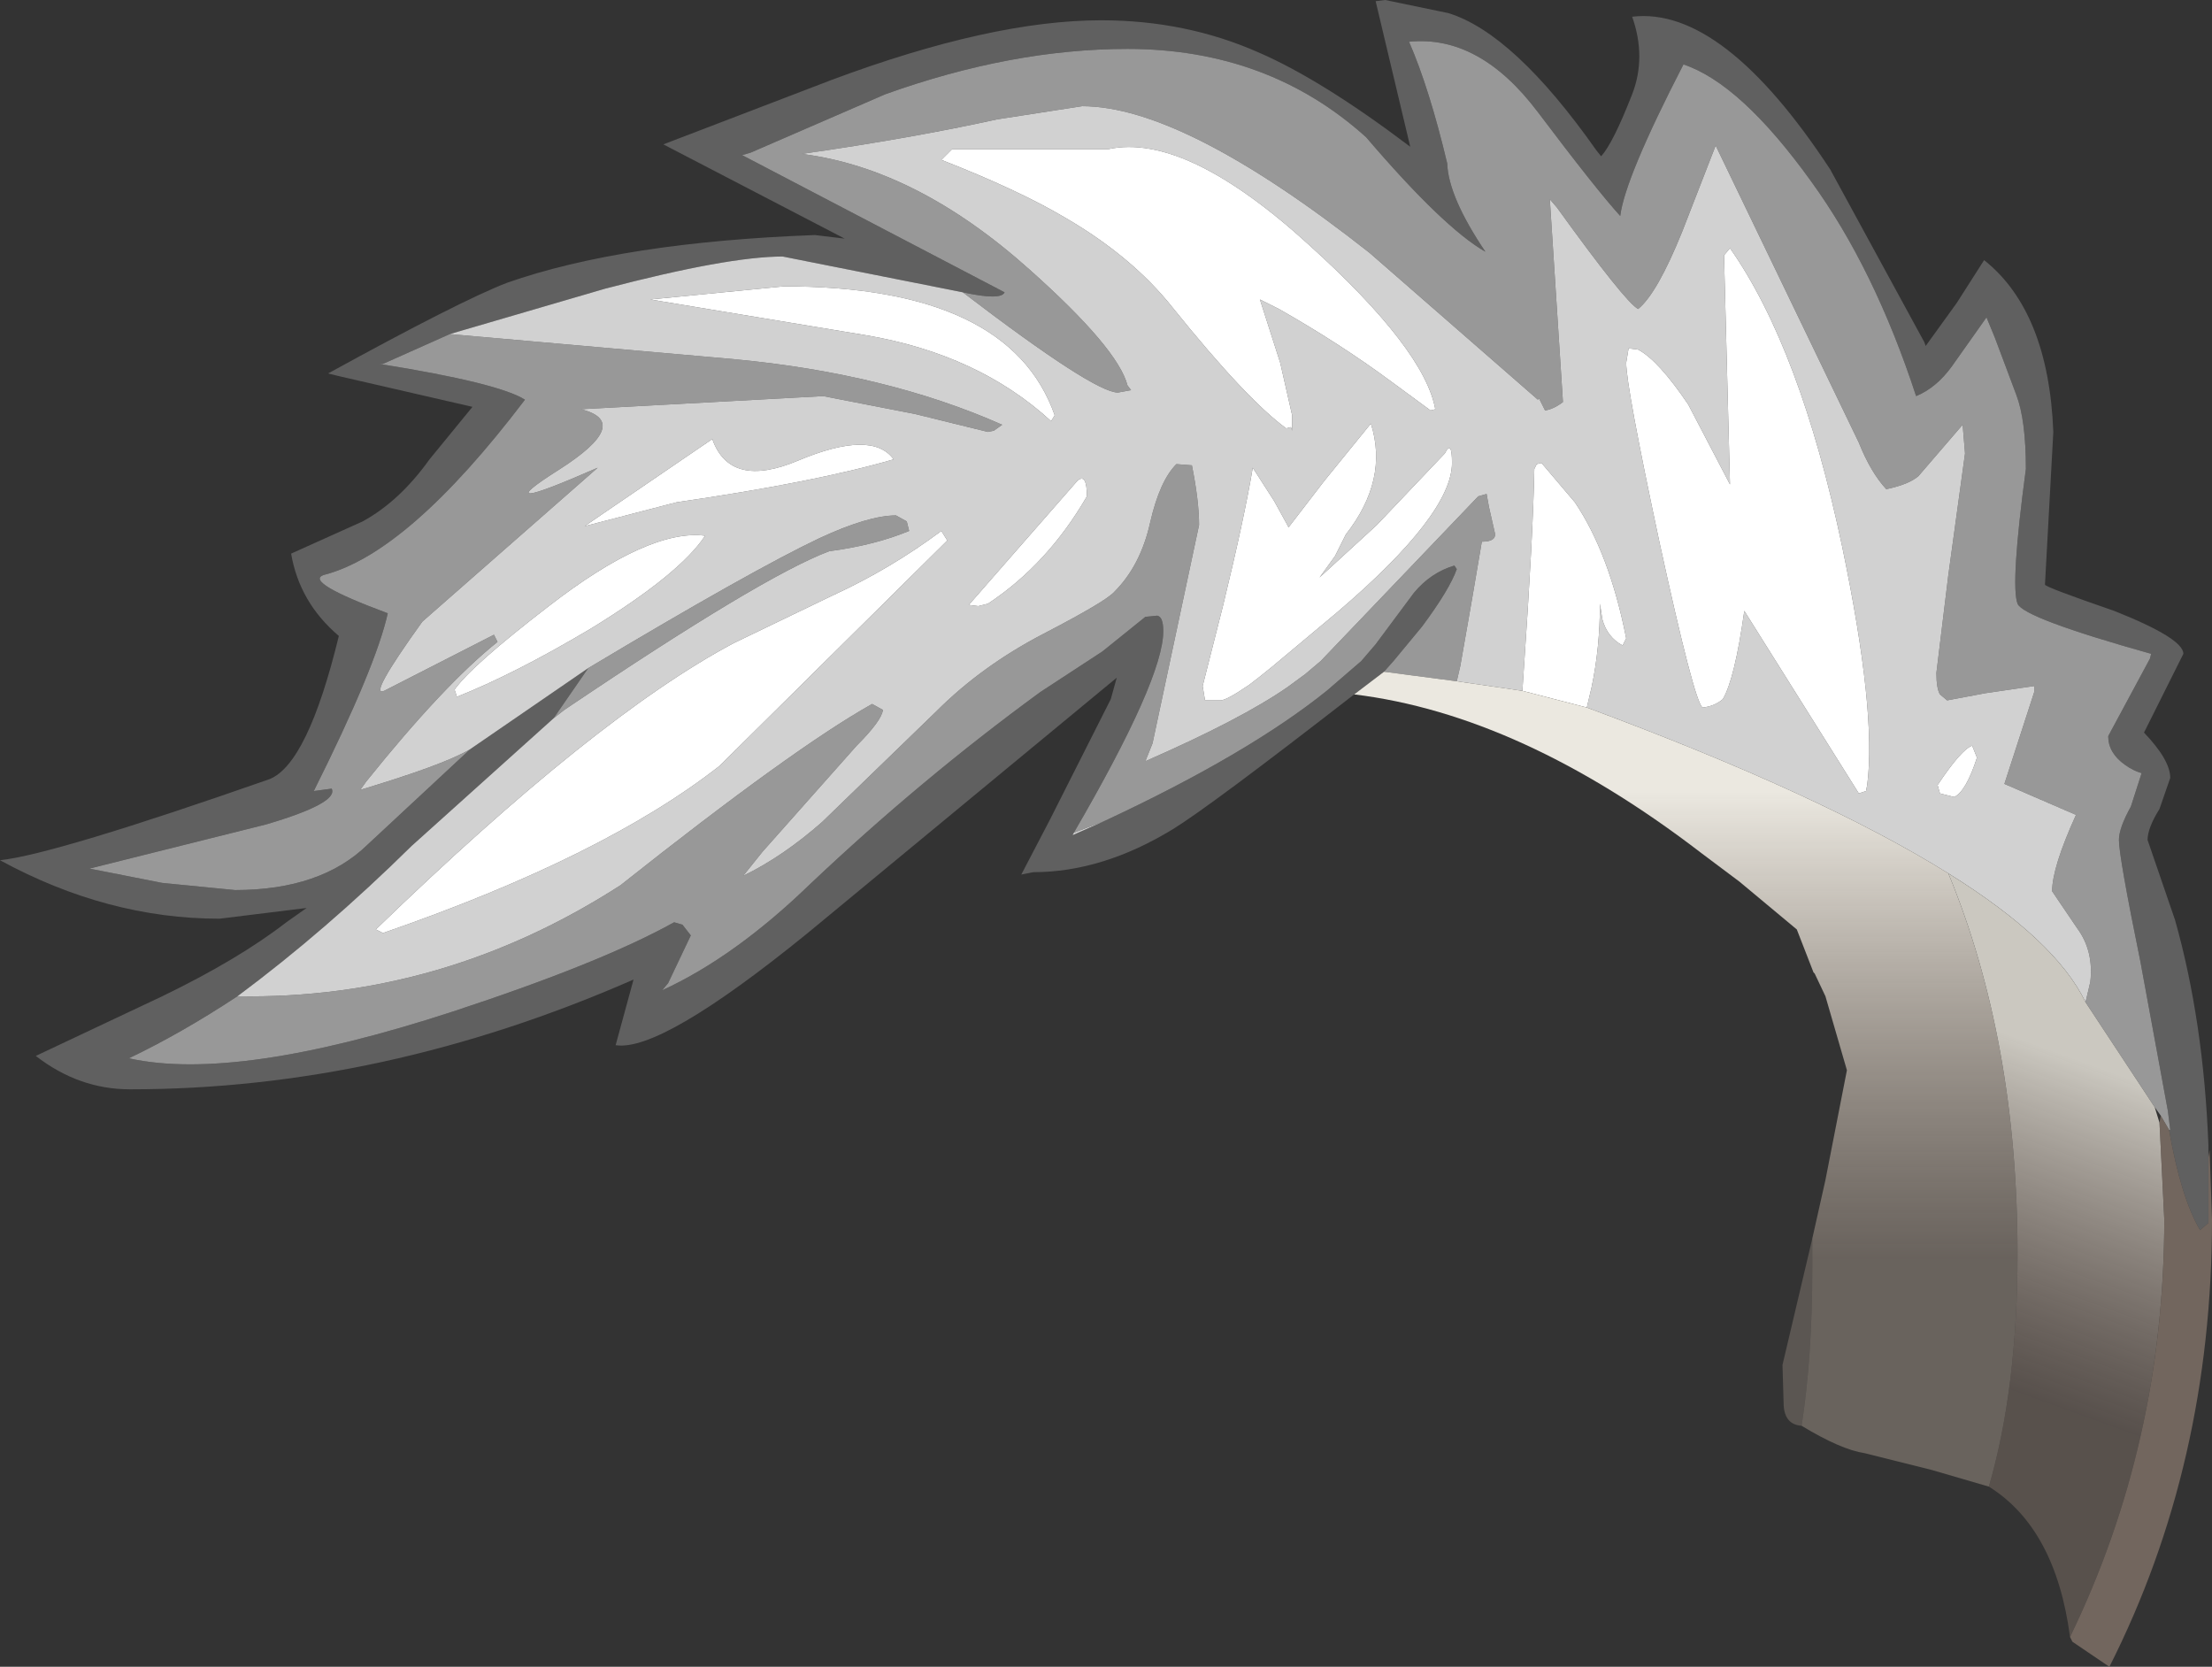 <?xml version="1.0" encoding="UTF-8" standalone="no"?>
<svg xmlns:ffdec="https://www.free-decompiler.com/flash" xmlns:xlink="http://www.w3.org/1999/xlink" ffdec:objectType="shape" height="69.85px" width="92.7px" xmlns="http://www.w3.org/2000/svg">
  <rect width="100%" height="100%" fill="#333333" stroke="none"/>
  <g transform="matrix(1.0, 0.0, 0.0, 1.0, 66.0, 55.75)">
    <path d="M-9.25 -26.65 Q-15.3 -21.95 -16.85 -21.0 -19.8 -19.2 -22.7 -19.2 L-23.2 -19.1 -22.0 -21.4 -19.45 -26.45 -19.2 -27.35 -32.15 -16.65 Q-38.3 -11.65 -40.2 -11.95 L-39.45 -14.7 Q-49.95 -10.1 -60.55 -10.1 -62.7 -10.1 -64.5 -11.5 L-59.2 -14.0 Q-56.0 -15.55 -54.0 -17.1 L-53.15 -17.7 -56.8 -17.25 Q-61.5 -17.25 -66.0 -19.7 -63.7 -19.95 -54.7 -23.1 -53.1 -23.75 -51.8 -29.1 -53.45 -30.5 -53.8 -32.55 L-50.8 -33.9 Q-49.25 -34.75 -48.0 -36.5 L-46.2 -38.7 -51.85 -40.0 -52.25 -40.1 Q-46.7 -43.15 -44.75 -43.9 -39.9 -45.6 -31.85 -45.9 L-30.6 -45.75 -38.2 -49.7 -31.15 -52.4 Q-24.45 -54.9 -19.85 -54.9 -16.3 -54.9 -13.25 -53.55 -10.6 -52.4 -6.9 -49.6 L-8.35 -55.7 -7.95 -55.75 -5.3 -55.2 Q-2.55 -54.35 0.9 -49.45 L1.1 -49.2 Q1.6 -49.75 2.4 -51.8 3.0 -53.35 2.4 -55.05 6.2 -55.5 10.7 -48.65 L14.65 -41.4 14.7 -41.25 16.0 -43.05 17.15 -44.85 Q19.85 -42.7 20.05 -37.65 L19.7 -31.25 Q19.7 -31.15 22.6 -30.15 25.5 -29.0 25.5 -28.35 L23.85 -25.05 Q24.95 -23.9 24.95 -23.15 L24.5 -21.85 Q24.0 -21.05 24.0 -20.55 L25.15 -17.2 Q26.35 -12.95 26.55 -7.75 L26.55 -7.25 26.55 -4.5 26.2 -4.2 Q25.4 -5.55 24.9 -8.4 L24.95 -8.4 24.85 -9.2 23.7 -15.45 Q22.8 -19.85 22.8 -20.55 22.8 -21.05 23.3 -21.95 L23.75 -23.35 Q23.4 -23.45 23.05 -23.7 22.35 -24.2 22.35 -24.9 L24.1 -28.15 24.15 -28.35 Q18.8 -29.85 18.55 -30.45 18.25 -31.25 18.9 -36.1 18.9 -38.15 18.5 -39.2 L17.6 -41.6 17.25 -42.45 15.8 -40.4 Q15.15 -39.5 14.3 -39.15 12.55 -44.5 9.9 -48.15 6.95 -52.25 4.55 -53.05 2.1 -48.3 1.9 -46.7 0.9 -47.8 -1.55 -51.05 -4.0 -54.3 -6.95 -54.0 -6.1 -52.05 -5.35 -48.9 -5.3 -47.5 -3.75 -45.2 -5.5 -46.2 -8.75 -50.0 -12.85 -53.7 -18.75 -53.7 -23.6 -53.7 -28.9 -51.8 L-34.55 -49.35 -34.9 -49.25 -23.9 -43.5 Q-24.05 -43.15 -25.65 -43.5 L-33.2 -45.0 Q-35.5 -45.0 -40.65 -43.65 L-47.15 -41.75 -49.95 -40.5 -50.1 -40.5 Q-45.1 -39.7 -44.0 -39.0 -48.9 -32.55 -52.45 -31.65 -53.25 -31.35 -49.75 -30.05 -50.25 -27.8 -52.85 -22.6 L-52.1 -22.7 Q-51.8 -22.1 -54.85 -21.2 L-62.25 -19.35 -59.2 -18.75 -56.15 -18.45 Q-52.55 -18.45 -50.6 -20.35 L-46.3 -24.35 -41.35 -27.75 -42.8 -25.65 -48.75 -20.3 Q-52.35 -16.75 -56.05 -14.0 -58.4 -12.45 -60.6 -11.4 -56.1 -10.4 -47.05 -13.35 -40.8 -15.4 -37.75 -17.1 L-37.4 -17.0 -37.05 -16.55 -38.0 -14.55 -38.25 -14.25 Q-35.2 -15.65 -32.05 -18.7 -27.4 -23.1 -22.4 -26.75 L-19.8 -28.45 -18.0 -29.9 -17.5 -29.95 Q-17.25 -29.9 -17.25 -29.3 -17.25 -27.3 -21.0 -20.85 L-21.05 -20.75 -19.7 -21.35 Q-13.7 -24.15 -10.4 -26.8 L-8.95 -28.05 -8.35 -28.75 -6.75 -30.9 Q-6.05 -31.75 -5.05 -32.05 L-4.95 -31.9 Q-5.25 -31.05 -6.4 -29.5 L-7.6 -28.05 -8.0 -27.6 -9.25 -26.65" fill="#606060" fill-rule="evenodd" stroke="none"/>
    <path d="M-8.0 -27.6 L-7.6 -28.05 -6.4 -29.5 Q-5.25 -31.05 -4.95 -31.9 L-5.05 -32.05 Q-6.05 -31.75 -6.75 -30.9 L-8.35 -28.75 -8.95 -28.05 -10.4 -26.8 Q-13.7 -24.15 -19.7 -21.35 L-21.0 -20.85 Q-17.25 -27.3 -17.25 -29.3 -17.25 -29.9 -17.5 -29.95 L-18.0 -29.9 -19.8 -28.45 -22.4 -26.75 Q-27.4 -23.1 -32.05 -18.7 -35.2 -15.65 -38.25 -14.25 L-38.0 -14.55 -37.05 -16.55 -37.4 -17.0 -37.75 -17.1 Q-40.8 -15.4 -47.05 -13.35 -56.1 -10.4 -60.6 -11.4 -58.4 -12.45 -56.05 -14.0 -47.45 -13.85 -40.0 -18.65 -32.75 -24.4 -29.45 -26.25 L-29.0 -26.0 Q-29.05 -25.55 -30.1 -24.5 L-34.05 -20.05 -34.85 -19.05 Q-33.2 -19.85 -31.55 -21.3 L-26.75 -25.95 Q-24.85 -27.85 -22.25 -29.2 -19.65 -30.55 -19.3 -30.95 -18.2 -32.05 -17.8 -33.85 -17.4 -35.6 -16.7 -36.3 L-16.05 -36.25 Q-15.75 -34.75 -15.75 -33.75 L-17.7 -24.6 -18.0 -23.85 Q-14.0 -25.6 -12.05 -26.95 L-11.3 -27.5 -10.65 -28.05 -4.05 -34.95 -3.7 -35.05 -3.6 -34.5 -3.35 -33.4 Q-3.3 -33.05 -3.9 -33.05 L-4.3 -30.7 -4.8 -27.85 -4.95 -27.2 -8.0 -27.6 M-42.8 -25.65 L-41.35 -27.75 Q-34.5 -31.85 -31.65 -33.2 -29.6 -34.15 -28.45 -34.15 L-28.0 -33.9 -27.9 -33.5 Q-29.35 -32.9 -31.25 -32.65 -34.05 -31.6 -42.35 -26.0 L-42.8 -25.65 M-46.3 -24.35 L-50.6 -20.35 Q-52.55 -18.45 -56.15 -18.45 L-59.2 -18.75 -62.25 -19.35 -54.85 -21.2 Q-51.8 -22.1 -52.1 -22.7 L-52.85 -22.6 Q-50.25 -27.8 -49.75 -30.05 -53.25 -31.35 -52.45 -31.65 -48.9 -32.55 -44.0 -39.0 -45.1 -39.7 -50.1 -40.5 L-49.95 -40.5 -47.15 -41.75 -35.25 -40.7 Q-28.85 -40.1 -24.0 -37.95 L-24.35 -37.7 -24.6 -37.65 -27.65 -38.4 -31.5 -39.15 -41.65 -38.6 Q-39.45 -38.05 -42.6 -36.05 -45.75 -34.05 -40.95 -36.15 L-48.3 -29.7 Q-50.6 -26.5 -49.9 -26.8 L-45.3 -29.15 -45.15 -28.85 Q-47.4 -27.05 -50.65 -23.0 L-50.9 -22.65 Q-47.4 -23.7 -46.3 -24.35 M-25.65 -43.5 Q-24.05 -43.15 -23.9 -43.5 L-34.9 -49.25 -34.55 -49.35 -28.9 -51.8 Q-23.6 -53.7 -18.75 -53.7 -12.85 -53.7 -8.75 -50.0 -5.5 -46.2 -3.75 -45.2 -5.3 -47.5 -5.35 -48.9 -6.1 -52.05 -6.95 -54.0 -4.0 -54.3 -1.55 -51.05 0.9 -47.8 1.9 -46.7 2.1 -48.3 4.55 -53.05 6.95 -52.25 9.9 -48.15 12.55 -44.5 14.3 -39.15 15.15 -39.5 15.8 -40.4 L17.25 -42.45 17.6 -41.6 18.5 -39.2 Q18.9 -38.15 18.9 -36.1 18.25 -31.25 18.55 -30.45 18.8 -29.85 24.15 -28.35 L24.1 -28.15 22.35 -24.9 Q22.35 -24.2 23.05 -23.7 23.4 -23.45 23.75 -23.35 L23.3 -21.95 Q22.8 -21.05 22.8 -20.55 22.8 -19.85 23.7 -15.45 L24.85 -9.2 24.95 -8.4 24.9 -8.4 24.55 -9.0 24.3 -9.35 21.4 -13.75 21.6 -14.6 Q21.75 -15.9 21.05 -16.85 L20.0 -18.4 Q20.0 -19.4 21.0 -21.6 L18.0 -22.9 19.25 -26.75 19.25 -27.0 17.2 -26.7 15.6 -26.4 15.3 -26.65 Q15.15 -26.9 15.15 -27.55 L15.65 -31.65 16.35 -36.75 16.25 -37.95 14.4 -35.8 Q14.0 -35.45 13.05 -35.25 12.4 -35.95 11.9 -37.2 L5.9 -49.65 4.5 -46.05 Q3.45 -43.45 2.65 -42.8 2.1 -43.1 -0.75 -47.05 L-1.05 -47.4 -0.5 -38.9 Q-0.9 -38.6 -1.25 -38.55 L-1.5 -39.05 -1.55 -39.0 -8.6 -45.15 Q-16.4 -51.3 -20.65 -51.3 L-24.2 -50.75 Q-27.85 -49.95 -32.4 -49.3 -27.6 -48.7 -22.85 -44.45 -19.15 -41.15 -18.75 -39.6 L-18.6 -39.4 -19.15 -39.3 Q-20.15 -39.3 -25.65 -43.5" fill="#989898" fill-rule="evenodd" stroke="none"/>
    <path d="M-19.7 -21.35 L-21.05 -20.75 -21.0 -20.85 -19.7 -21.35 M-56.05 -14.0 Q-52.35 -16.75 -48.75 -20.3 L-42.8 -25.65 -42.35 -26.0 Q-34.05 -31.6 -31.25 -32.65 -29.35 -32.9 -27.9 -33.5 L-28.0 -33.9 -28.45 -34.15 Q-29.6 -34.15 -31.65 -33.2 -34.5 -31.85 -41.35 -27.75 L-46.3 -24.35 Q-47.4 -23.7 -50.9 -22.65 L-50.65 -23.0 Q-47.4 -27.05 -45.15 -28.85 L-45.3 -29.15 -49.9 -26.8 Q-50.6 -26.5 -48.3 -29.7 L-40.95 -36.15 Q-45.75 -34.05 -42.6 -36.05 -39.45 -38.05 -41.65 -38.6 L-31.5 -39.15 -27.65 -38.4 -24.6 -37.65 -24.35 -37.7 -24.0 -37.95 Q-28.85 -40.1 -35.25 -40.7 L-47.15 -41.75 -40.65 -43.65 Q-35.5 -45.0 -33.2 -45.0 L-25.65 -43.5 Q-20.15 -39.3 -19.15 -39.3 L-18.6 -39.4 -18.75 -39.6 Q-19.15 -41.15 -22.85 -44.45 -27.6 -48.7 -32.4 -49.3 -27.85 -49.95 -24.2 -50.75 L-20.65 -51.3 Q-16.4 -51.3 -8.6 -45.15 L-1.55 -39.0 -1.5 -39.05 -1.25 -38.55 Q-0.9 -38.6 -0.5 -38.9 L-1.05 -47.4 -0.75 -47.05 Q2.1 -43.1 2.65 -42.8 3.45 -43.45 4.5 -46.05 L5.9 -49.65 11.9 -37.2 Q12.4 -35.95 13.05 -35.25 14.0 -35.45 14.4 -35.8 L16.25 -37.95 16.35 -36.75 15.65 -31.65 15.15 -27.55 Q15.15 -26.9 15.3 -26.65 L15.6 -26.4 17.2 -26.7 19.25 -27.0 19.25 -26.75 18.0 -22.9 21.0 -21.6 Q20.0 -19.4 20.0 -18.4 L21.05 -16.85 Q21.75 -15.9 21.6 -14.6 L21.4 -13.75 Q20.15 -16.35 15.65 -19.15 10.35 -22.45 0.5 -26.1 L0.7 -26.95 Q1.05 -28.6 1.05 -30.45 L1.15 -29.8 Q1.35 -29.05 2.0 -28.7 L2.15 -29.0 Q1.45 -32.55 0.0 -34.7 L-1.4 -36.35 -1.6 -36.3 -1.7 -36.1 Q-1.75 -33.35 -2.15 -27.55 L-2.2 -26.8 -4.95 -27.2 -4.8 -27.85 -4.3 -30.7 -3.9 -33.05 Q-3.3 -33.05 -3.35 -33.4 L-3.6 -34.5 -3.7 -35.05 -4.05 -34.95 -10.65 -28.05 -11.3 -27.5 -12.05 -26.95 Q-14.0 -25.6 -18.0 -23.85 L-17.7 -24.6 -15.75 -33.75 Q-15.75 -34.75 -16.05 -36.25 L-16.7 -36.3 Q-17.4 -35.6 -17.8 -33.85 -18.2 -32.05 -19.3 -30.95 -19.65 -30.55 -22.25 -29.2 -24.85 -27.85 -26.75 -25.95 L-31.55 -21.3 Q-33.2 -19.85 -34.85 -19.05 L-34.05 -20.05 -30.1 -24.5 Q-29.05 -25.55 -29.0 -26.0 L-29.45 -26.25 Q-32.75 -24.4 -40.0 -18.65 -47.45 -13.85 -56.05 -14.0 M12.2 -22.6 L12.25 -22.85 Q12.65 -25.9 11.2 -32.85 9.45 -41.15 6.5 -45.35 L6.25 -45.05 6.5 -35.45 4.75 -38.8 Q3.5 -40.65 2.65 -41.1 L2.25 -41.15 2.15 -40.55 Q2.15 -39.55 3.55 -33.0 5.0 -26.35 5.35 -26.1 5.85 -26.15 6.2 -26.45 6.7 -27.3 7.1 -30.15 L11.9 -22.5 12.2 -22.6 M16.85 -24.0 L16.65 -24.5 Q16.2 -24.35 15.2 -22.85 L15.3 -22.5 15.9 -22.35 Q16.4 -22.6 16.85 -24.0 M-36.45 -33.3 Q-38.8 -33.6 -43.0 -30.35 -46.25 -27.85 -46.95 -26.85 L-46.85 -26.55 Q-44.45 -27.5 -41.25 -29.4 -37.5 -31.7 -36.45 -33.3 M-9.6 -33.35 Q-7.8 -35.65 -8.55 -38.0 L-10.5 -35.6 -12.0 -33.65 -12.05 -33.75 -12.6 -34.75 -13.5 -36.15 Q-13.85 -34.05 -14.75 -30.35 L-15.6 -27.0 -15.5 -26.4 -15.45 -26.4 -14.85 -26.4 Q-14.6 -26.4 -13.65 -27.05 -13.25 -27.35 -12.7 -27.8 L-9.95 -30.1 Q-5.15 -34.2 -5.15 -36.35 -5.15 -37.35 -5.45 -36.75 L-8.3 -33.75 -10.7 -31.55 -10.05 -32.45 -9.6 -33.35 M-26.1 -49.5 L-26.55 -49.05 Q-23.35 -47.8 -21.4 -46.65 -18.55 -45.0 -16.85 -42.85 -13.75 -39.0 -12.1 -37.8 L-11.9 -37.85 -11.85 -37.7 -11.85 -38.35 -12.35 -40.55 -13.2 -43.2 -12.4 -42.8 Q-9.85 -41.35 -7.75 -39.8 L-6.05 -38.55 -5.85 -38.6 Q-6.3 -41.1 -11.1 -45.45 -16.3 -50.2 -19.55 -49.5 L-26.1 -49.5 M-26.3 -33.1 L-26.55 -33.5 Q-28.7 -31.9 -31.1 -30.8 L-35.25 -28.8 Q-41.0 -25.75 -50.25 -16.8 L-49.95 -16.65 Q-40.7 -19.85 -35.85 -23.65 L-26.3 -33.1 M-28.55 -36.5 Q-29.45 -37.75 -32.55 -36.45 -35.4 -35.25 -36.15 -37.35 L-41.5 -33.7 -37.65 -34.7 Q-31.8 -35.55 -28.55 -36.5 M-20.85 -35.6 L-25.4 -30.4 -25.0 -30.35 -24.6 -30.45 Q-22.1 -32.1 -20.45 -34.95 -20.45 -35.95 -20.85 -35.6 M-21.8 -38.35 Q-23.7 -43.75 -33.15 -43.75 L-38.75 -43.2 -29.7 -41.7 Q-25.0 -40.9 -21.95 -38.1 L-21.8 -38.35" fill="#d1d1d1" fill-rule="evenodd" stroke="none"/>
    <path d="M12.2 -22.6 L11.9 -22.5 7.1 -30.15 Q6.7 -27.3 6.2 -26.45 5.85 -26.15 5.35 -26.1 5.0 -26.35 3.55 -33.0 2.15 -39.55 2.15 -40.55 L2.25 -41.15 2.65 -41.1 Q3.5 -40.65 4.75 -38.8 L6.5 -35.45 6.25 -45.05 6.5 -45.35 Q9.45 -41.15 11.2 -32.85 12.65 -25.9 12.25 -22.85 L12.2 -22.6 M-2.2 -26.8 L-2.15 -27.55 Q-1.75 -33.35 -1.7 -36.1 L-1.6 -36.3 -1.4 -36.35 0.0 -34.7 Q1.45 -32.55 2.15 -29.0 L2.0 -28.7 Q1.35 -29.05 1.15 -29.8 L1.05 -30.45 Q1.05 -28.6 0.7 -26.95 L0.5 -26.1 -2.2 -26.8 M16.85 -24.0 Q16.4 -22.6 15.9 -22.35 L15.3 -22.5 15.2 -22.85 Q16.2 -24.35 16.65 -24.5 L16.85 -24.0 M-36.45 -33.3 Q-37.5 -31.7 -41.25 -29.4 -44.45 -27.5 -46.85 -26.55 L-46.95 -26.85 Q-46.25 -27.85 -43.0 -30.35 -38.8 -33.6 -36.45 -33.3 M-26.3 -33.1 L-35.85 -23.65 Q-40.7 -19.85 -49.95 -16.65 L-50.25 -16.8 Q-41.0 -25.75 -35.25 -28.8 L-31.1 -30.8 Q-28.7 -31.9 -26.55 -33.5 L-26.3 -33.1 M-26.1 -49.5 L-19.55 -49.5 Q-16.3 -50.2 -11.1 -45.45 -6.3 -41.1 -5.85 -38.6 L-6.05 -38.55 -7.75 -39.8 Q-9.85 -41.35 -12.4 -42.8 L-13.2 -43.2 -12.35 -40.55 -11.85 -38.35 -11.85 -37.7 -11.9 -37.85 -12.1 -37.8 Q-13.75 -39.0 -16.85 -42.85 -18.55 -45.0 -21.4 -46.65 -23.35 -47.8 -26.55 -49.05 L-26.1 -49.5 M-9.6 -33.35 L-10.05 -32.45 -10.7 -31.55 -8.3 -33.75 -5.45 -36.75 Q-5.15 -37.35 -5.15 -36.35 -5.15 -34.2 -9.95 -30.1 L-12.7 -27.8 Q-13.25 -27.35 -13.65 -27.05 -14.6 -26.4 -14.85 -26.4 L-15.45 -26.4 -15.5 -26.4 -15.6 -27.0 -14.75 -30.35 Q-13.85 -34.05 -13.5 -36.15 L-12.6 -34.75 -12.05 -33.75 -12.0 -33.65 -10.5 -35.6 -8.55 -38.0 Q-7.8 -35.65 -9.6 -33.35 M-21.8 -38.35 L-21.95 -38.1 Q-25.0 -40.9 -29.7 -41.7 L-38.75 -43.2 -33.15 -43.75 Q-23.7 -43.75 -21.8 -38.35 M-20.85 -35.6 Q-20.45 -35.95 -20.45 -34.95 -22.1 -32.1 -24.6 -30.45 L-25.0 -30.35 -25.4 -30.4 -20.85 -35.6 M-28.55 -36.5 Q-31.8 -35.55 -37.65 -34.7 L-41.5 -33.7 -36.15 -37.35 Q-35.4 -35.25 -32.55 -36.45 -29.45 -37.75 -28.55 -36.5" fill="#ffffff" fill-rule="evenodd" stroke="none"/>
    <path d="M17.35 6.55 L14.95 5.85 12.15 5.15 Q11.15 5.0 9.5 4.0 9.95 1.15 9.95 -2.7 L9.95 -3.85 10.5 -6.3 11.4 -10.9 10.5 -14.0 10.05 -14.95 10.0 -15.0 9.3 -16.8 6.9 -18.8 5.3 -20.0 Q-2.25 -25.8 -9.25 -26.65 L-8.0 -27.6 -4.95 -27.2 -2.2 -26.8 0.5 -26.1 Q10.35 -22.45 15.65 -19.15 18.55 -12.15 18.55 -3.2 18.55 2.4 17.35 6.55" fill="url(#gradient0)" fill-rule="evenodd" stroke="none"/>
    <path d="M20.75 12.85 Q20.15 8.3 17.35 6.55 18.55 2.4 18.55 -3.2 18.55 -12.15 15.65 -19.15 20.15 -16.35 21.4 -13.75 L24.3 -9.35 24.5 -8.7 24.7 -4.65 Q24.7 4.7 20.75 12.85" fill="url(#gradient1)" fill-rule="evenodd" stroke="none"/>
    <path d="M9.5 4.0 Q8.8 3.95 8.75 3.15 L8.7 1.45 9.95 -3.85 9.95 -2.7 Q9.95 1.15 9.5 4.0" fill="#b9a99b" fill-opacity="0.298" fill-rule="evenodd" stroke="none"/>
    <path d="M26.55 -7.25 L26.6 -7.55 26.7 -4.65 Q26.7 5.6 22.4 14.1 L20.85 13.05 20.75 12.85 Q24.7 4.7 24.7 -4.65 L24.5 -8.7 24.55 -9.0 24.9 -8.4 Q25.4 -5.55 26.2 -4.2 L26.55 -4.5 26.55 -7.25" fill="#8e7c71" fill-opacity="0.694" fill-rule="evenodd" stroke="none"/>
  </g>
  <defs>
    <linearGradient gradientTransform="matrix(0.0, -0.012, 0.029, 0.0, 8.3, -12.75)" gradientUnits="userSpaceOnUse" id="gradient0" spreadMethod="pad" x1="-819.2" x2="819.2">
      <stop offset="0.0" stop-color="#b9a99b" stop-opacity="0.4"/>
      <stop offset="1.0" stop-color="#ebe8e0"/>
    </linearGradient>
    <linearGradient gradientTransform="matrix(0.003, -0.008, 0.033, 0.012, 50.9, 6.95)" gradientUnits="userSpaceOnUse" id="gradient1" spreadMethod="pad" x1="-819.2" x2="819.2">
      <stop offset="0.0" stop-color="#8e7c71" stop-opacity="0.4"/>
      <stop offset="1.0" stop-color="#cbc8c0"/>
    </linearGradient>
  </defs>
</svg>
